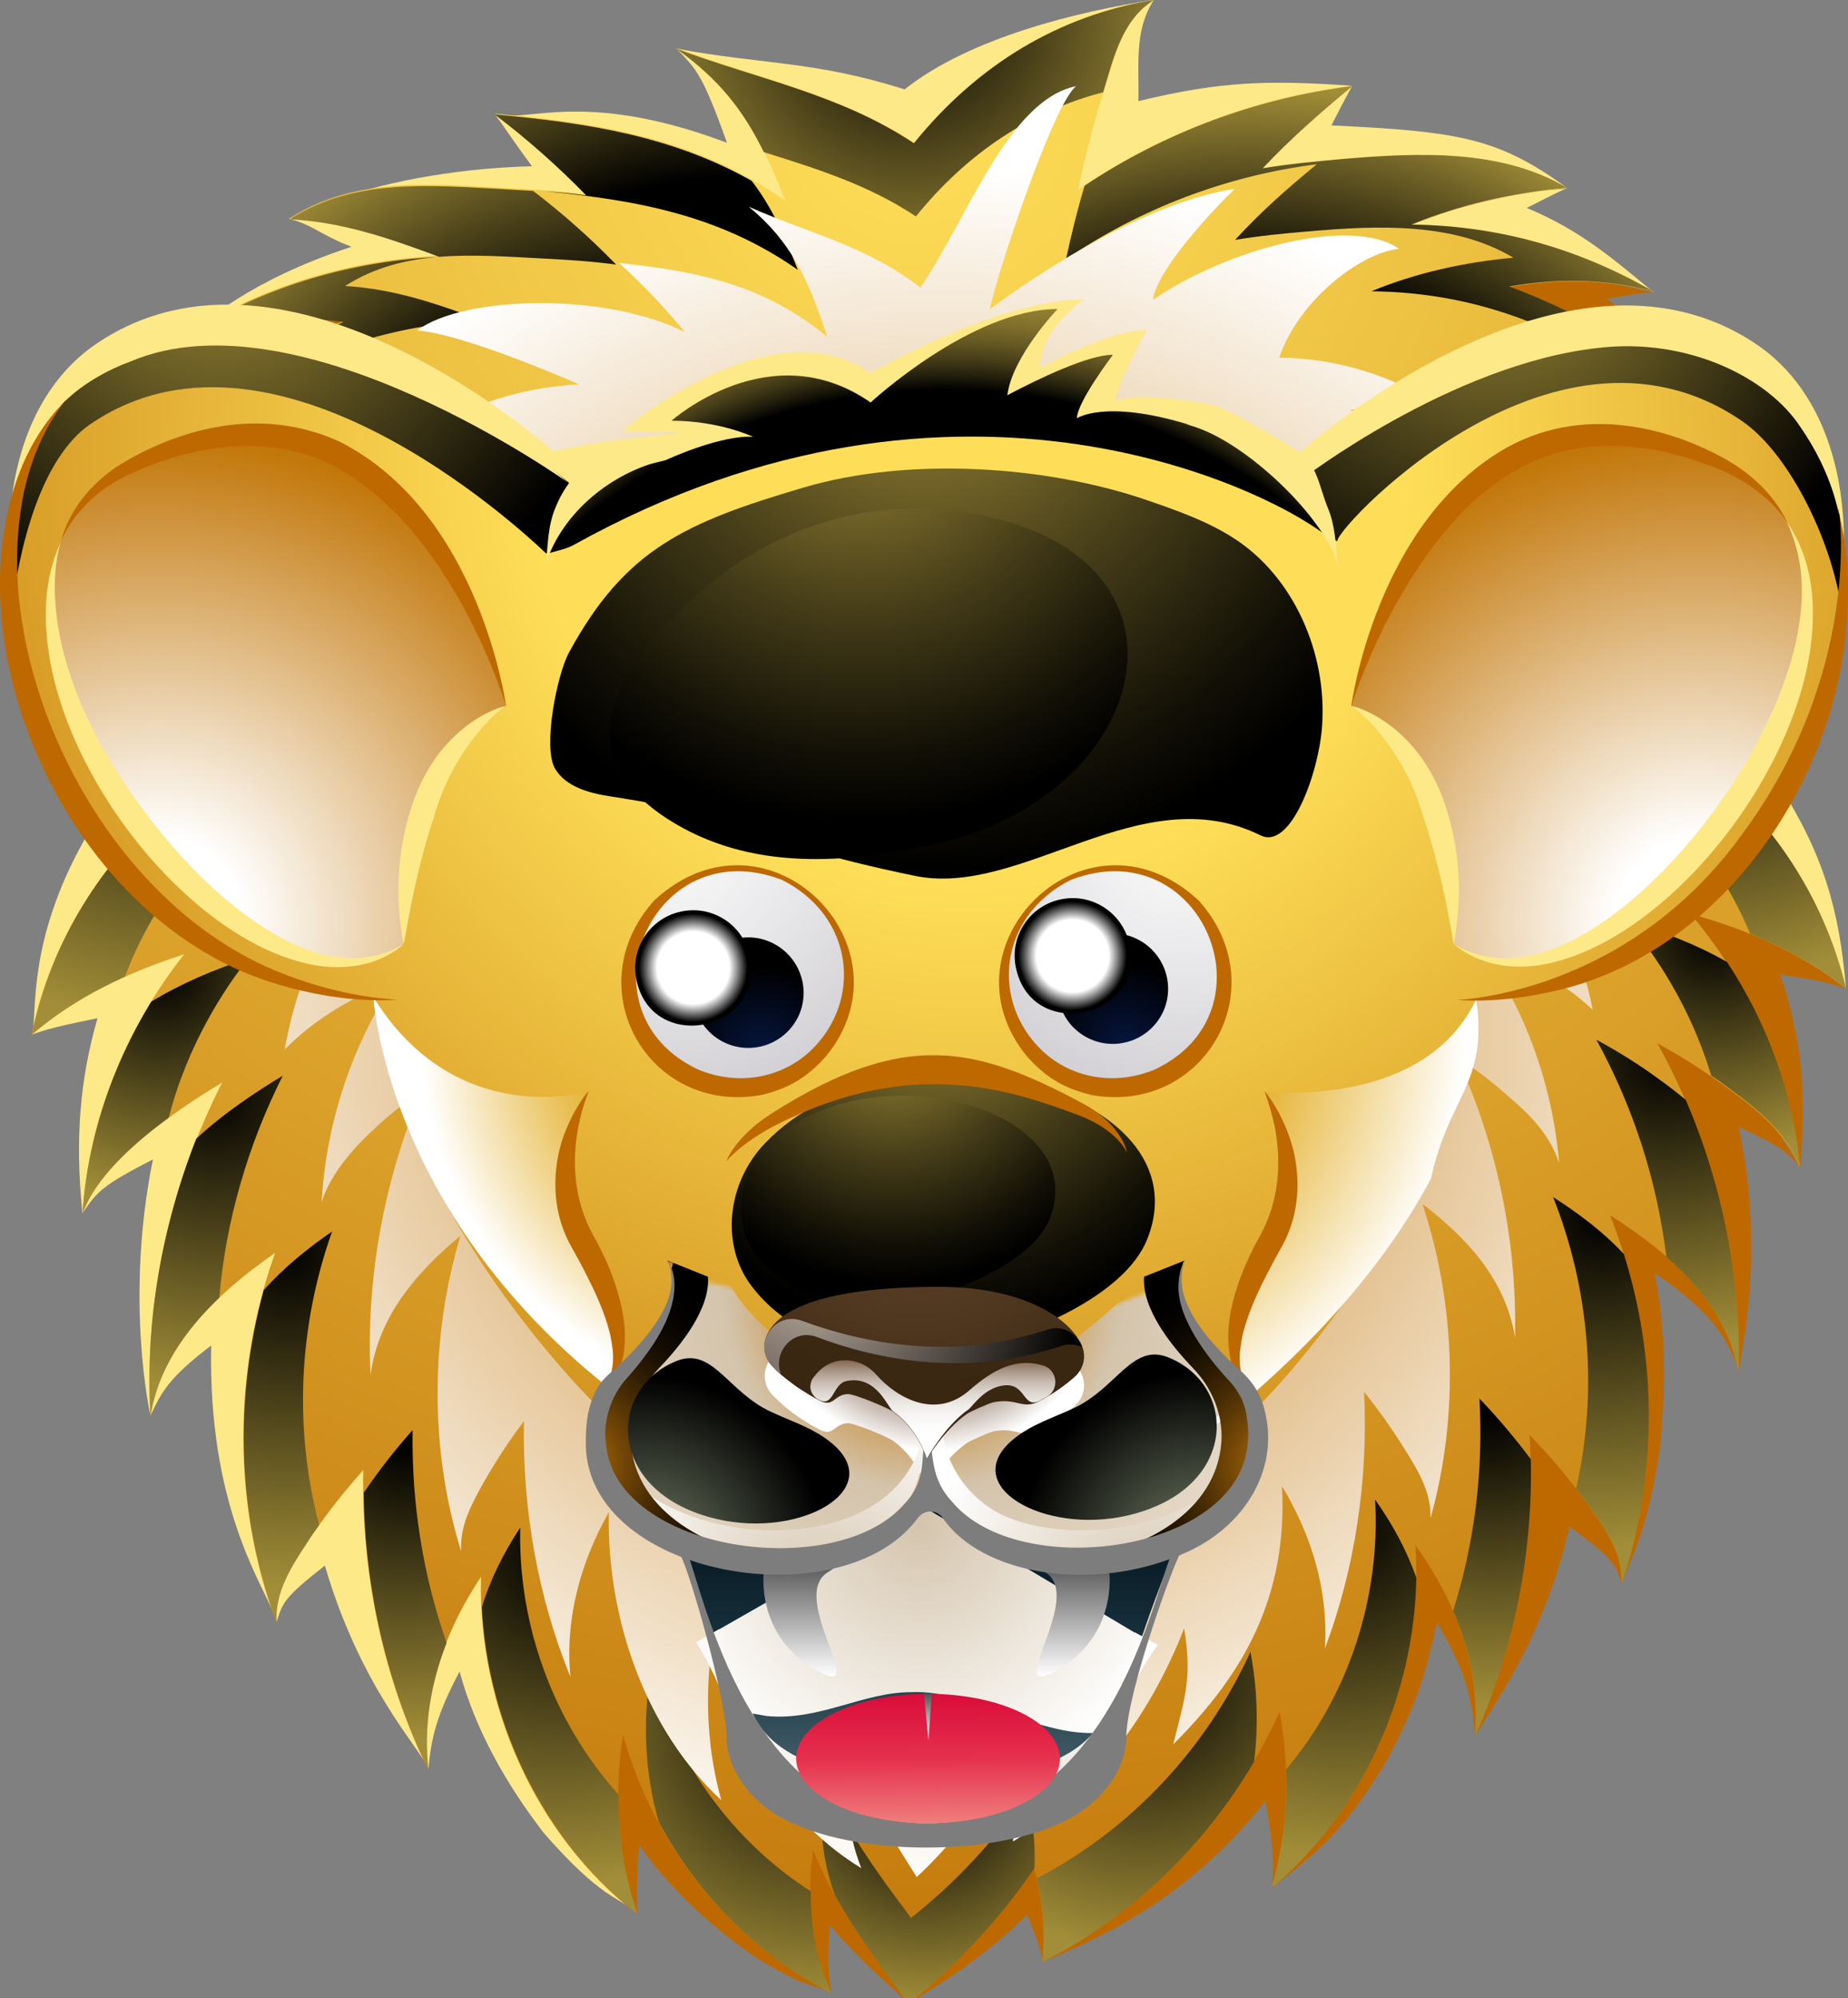 <?xml version="1.0" encoding="utf-8"?>
<!-- Generator: Adobe Illustrator 18.1.1, SVG Export Plug-In . SVG Version: 6.00 Build 0)  -->
<svg version="1.1" id="Layer_87" xmlns="http://www.w3.org/2000/svg" xmlns:xlink="http://www.w3.org/1999/xlink" x="0px" y="0px"
	 viewBox="0 0 456.8 493.9" enable-background="new 0 0 456.8 493.9" xml:space="preserve">
<rect x="0" y="0" width="456.8" height="493.9" fill="#808080" stroke="none"/>
<g>
	<g>
		<g>
			<path fill="#FEE989" d="M349.2,43C349.1,43,349.1,43,349.2,43l2.1,11.2c-2.5,1-0.8,0.3-5.1,2c3.7,0.1,2.1,0.1,5.5,0.2l2.1,11.1
				c4-3.5,8.3-6.7,12.8-9.7c15.3,2.4,29.3,7.9,42.1,14.4c-9.4-7.7-17.6-15.1-31.3-20.8c0.4-0.2,9.5-4.9,9.9-4.8
				c-5.2,0.5-12.5,0.7-17.6,1.8C361.1,45.5,357.2,44.6,349.2,43z"/>
			<path fill="#BE6900" d="M376.7,61.5l-0.8,8.4c-2.6,0.4-1.6,0.2-5,0.8c2.3,0.9,1.3,0.5,4.7,1.8l-0.8,8.3c4.1-2,7-3,10.5-4.1
				c18,8.4,38.9,24,51.2,37.3c-10.4-14.4-21.6-27.8-39.3-40.1c2-0.3,7.3-1.5,11.4-1.7c-5.8-1.2-13.3-3.1-18.7-3.1
				C389.4,68.7,377.4,61.5,376.7,61.5z"/>
			<path fill="#FEE989" d="M429.9,198c12.2,12.9,21.8,28.6,26.4,46.4c-1.6-19.5-5.6-33.2-16.6-50.5c-2-2.9-9.2-20.4-27.1-34.4
				c9.6,0.7,17.4,2.1,25.3,5c-9.5-3.7-19-5.9-28.5-6.4C419.3,169.9,425.6,180.7,429.9,198z"/>
			<path fill="#BE6900" d="M441.8,166.1c-2.7-13.2-5.2-23.9-12.4-35.9c-6.2-10-12.8-18.7-23.5-26.7c5.2,0.9,10.5,1.9,15.5,3.4
				c-6.9-2.5-14.2-4.4-20.2-5.3C423.3,117.2,436.7,139.7,441.8,166.1z"/>
			<path fill="#FEE989" d="M136.4,48c2,3,3.4,5.3,3.4,5.3l2.4-4.7c2.5,0.3,1.4,0.1,4.4,0.5c-3-3.1-1.7-1.7-3.1-3.1l2.4-4.8
				c-2.6-0.1-5.1-0.2-7.7-0.2c-4.5-4.1-11-9-15.9-12.7c1.9,2.3,4.3,6.2,9.2,12.8c-15.8,0.4-34.3,3-49.8,8.7
				C99.8,47.1,122.3,51.4,136.4,48z"/>
			<path fill="#FEE989" d="M187.7,59l5.9-4.6c3,2.1,2.2,1.5,4.1,2.8c-1.8-4.6-0.9-2.2-1.8-4.6l5.9-4.7c-2.1-1.1-11.4-26.6-34.6-35.9
				c4.9,5.1,6.4,6.2,12.5,23.3c-31.6-11.9-46.2-6.4-54.3-6.7c21.8,2.8,42.8,10.6,60.1,20.7C186.9,55,187.7,59,187.7,59z"/>
			<path fill="#FEE989" d="M310.3,30.7l4.2,7.7c-2.2,2.3-7.5,1.7-10.1,4.5c2.9-0.5,9.5-0.8,11.9-1.2l4.2,7.6
				c1.1-2.8,4.3,0.2,5.6-2.7c21.3-2.2,44.4-9.3,61.3-0.1C370.3,34,360.5,32.5,329.1,31c0.1-0.2,4.9-9.6,5.2-9.7
				c-3.4,2.8-10.4,4.3-13.6,7.3C320.2,28.6,310.7,30.5,310.3,30.7z"/>
			<path fill="#FEE989" d="M285.1,0c-18.5,2.8-45.4,9.3-61.5,22.1C201.3,15,188.4,16,167.1,12c22.8,8.1,40.2,21.5,61.9,34.7
				C245.2,26.9,263.5,4.1,285.1,0z"/>
			<path fill="#FEE989" d="M262.6,22.6c-0.8,0.3-5,10.1-5.6,10.7l3.5,9.6c-0.9,3.8,0.9,12.8,0.5,14.6c6-4,9.1-12.3,11.6-13.9l10,6.6
				c-0.4-3.9,3.5-5.5,3.3-9.5c14.2-7.7,29.7-16.9,48.3-19.5C313.8,19.8,302,20,281.4,25c0.2-9-1.1-17.4,3.8-25
				C275.7,7.1,265.6,12.5,262.6,22.6z"/>
			<path fill="#BE6900" d="M7.8,255.8c0.2-0.4,0.3-1,0.4-1.7C8,254.7,7.9,255.2,7.8,255.8z"/>
			<path fill="#BE6900" d="M68.4,401c-0.1-0.5-0.3-1.1-0.6-1.7C68,399.8,68.2,400.4,68.4,401z"/>
			<path fill="#BE6900" d="M50.9,113.4c-15.9,3.1-21.4,7-28.5,12C30.9,120.1,40.9,116.2,50.9,113.4z"/>
			<path fill="#BE6900" d="M157.5,473.1c-0.1-0.1-0.3-0.3-0.4-0.4C157.2,472.8,157.4,473,157.5,473.1z"/>
			<path fill="#BE6900" d="M47.8,81.8c0.1,0,0.2-0.1,0.3-0.2C48,81.7,47.9,81.8,47.8,81.8z"/>
			<path fill="#BE6900" d="M122.4,28.3c0.8,0.2,1.8,0.3,3,0.4C124.4,28.5,123.4,28.4,122.4,28.3z"/>
			<path fill="#BE6900" d="M71.6,54.2c3.2-1.6,6.5-3.1,10.1-4.4C78.1,50.9,74.7,52.3,71.6,54.2z"/>
			<path fill="#BE6900" d="M436.6,114c-4.5-3.3-9.7-5.5-15.2-7.1C426.9,108.9,432.2,111.4,436.6,114z"/>
			<path fill="#BE6900" d="M441.8,166.1c-1.3-0.6-2.6-1.1-4-1.6C439.1,165,440.4,165.5,441.8,166.1z"/>
			<path fill="#BE6900" d="M357,381.7l-7.9-5.8c0,1.2-5,10.4-5,10.4c1.7,1.9-5.8,59.2-29.8,80.4c12.8-9.9,18.4-15,28.2-31
				c7.5-14,9.8-21.3,12.7-34.7c6.3,11.2,8.5,16.6,9.4,28c3.3-14.5,6.4-27.7,0-39.2C365.1,385.1,356.8,388.6,357,381.7z"/>
			<path fill="#BE6900" d="M325.1,427.3c0,0-8.4-5.2-8.5-5.9c-1.1,2.2-9.7,3.7-9.7,3.7c1.5,3.6-28.1,48.7-49.2,59.9
				c21.3-8.7,39-19.5,55.1-39.8c1.3,7.8,2.4,13.8,1.6,21.5C316.7,457.9,324.4,428.5,325.1,427.3z"/>
			<path fill="#BE6900" d="M265.1,469.3c0.3-0.3-4.1-3.3-3.8-3.7c0,0-13.6-22.5-14.3-6.2c-8.2,10.9-12.7,28-22.4,35.8
				c10.5-6.3,19.6-12.4,29.3-21.9c1.3,3.4,3.6,8.4,3.8,11.7C258.1,480.1,265.8,474.1,265.1,469.3z"/>
			<path fill="#BE6900" d="M392.2,354l-7.8,3.4c-2.6-3.3-3.5-4.2-10.2-12c0.2,2.6,1,13.6,1.1,16l-7.4,3.2c2.6,1.4,4,45.6-3.3,64.5
				c9.8-15.2,17.7-28.3,23.4-51.7c9.7,7.2,11.4,8.8,12.8,14C404,382.9,393.2,356.6,392.2,354z"/>
			<path fill="#BE6900" d="M209,458.4c0,0-7.1-0.7-8.2-3.3c-0.6,5-14.6,5.3-14.6,5.3c2.3,3.7,16.9,26.6,19.4,32.2
				c-1-4.7-1.1-8.4-0.5-16.7c8.6,10.1,17.5,17.1,19.5,19.3C217.3,485.6,208.7,459.6,209,458.4z"/>
			<path fill="#BE6900" d="M456.3,244.4c-5.8-4.4-12.9-9.3-19.5-12.3c-2.7-6.6-4.8-10.5-7.7-15.6l-6.5,10.1c-2.9-0.9-4-1.2-6.2-1.9
				c1.8,2.2,0.9,1.1,4.1,5.1l-6.4,10c7.5-0.5,11.9-0.2,13.3-0.2c8.4,13.1,15.7,33.3,17.6,48.9c1.3-17.4,1-29.5-4.9-47.6
				C446.7,242,450.1,242.2,456.3,244.4z"/>
			<path fill="#BE6900" d="M422.1,251.2l-8.3,8.3c-2.9-1.7-2.7-1.6-5.4-3.1c1.5,2.8,0.7,1.3,2.9,5.5l-8.2,8.2
				c6.7,1.5,26.9,47.7,26.7,68.9c1.8-11.2,6-31.8,0-60.4c9.4,4.3,11.8,5.9,15.1,9.9C440.9,281.3,424,256.4,422.1,251.2z"/>
			<path fill="#BE6900" d="M404.7,297.8c0,0-5.5,2.7-7.8,1.1c0.9,2.4,0.5,1.4,1.5,4.1l-4.2,3.4c2.1,1-2.7,3.7,0,5.1
				c8.2,25.7,14.1,55.6,6.7,79.8c3.5-8.9,6.5-14.2,9.4-33.4c1.2-12,2-26.4-1.3-43.2c14.6,10,17.8,16,20.9,24.2
				C428.7,321.1,411.4,294,404.7,297.8z"/>
			<path fill="#FEE989" d="M106.1,70.1l0.9-6c2-0.1,1-0.1,4.4-0.3c-4.2-1.5-4.2-1.5-4.2-1.5l0.9-6.1c-3.9-3.1-28.7-6.9-36.7-2.1
				c5.7,1.3,8,4.1,15.5,6.9c-25.7,8.4-36.4,19-39.1,20.6C63.2,73.4,106.1,70.1,106.1,70.1z"/>
			<path fill="#FEE989" d="M49.9,249.7l-6.8-9.7c0.2-0.3,3.7-4.9,3.9-5.2c-3.5,1.2-3.7,1.2-6.1,2.1l-6.9-9.9
				C31,233,13.4,251.2,7.8,255.8c3.2-1.3,7.8-2.4,16.3-4.1c-4.4,15.3-5.6,30.2-3.7,48.3C21.7,284.8,49.9,249.7,49.9,249.7z"/>
			<path fill="#FEE989" d="M60.7,277.4l-6.9-6.4c1.8-3.8,1.3-2.7,2.4-5c-3.7,2.2-1.9,1.1-4.6,2.9l-7-6.5c-6,2.8-25,26.7-24.2,37.5
				c3.5-5.3,5.1-7,17.4-13.3c-7.1,35-0.6,63.4-0.6,63.4C36.3,328,60.7,277.4,60.7,277.4z"/>
			<path fill="#FEE989" d="M35.6,213.9l-1.9-6.5c2.1-2.2,0.9-1,5.2-5.2c-2-0.3-3.8-0.7-7.1-1.1l-2-6.9c-3.2,4.3-2.2,2.9-4.6,6.3
				c-0.6,0-1.1,0-1.7-0.1c13.6-26.7,29.4-39,41.8-48.1c-15.7,1.9-30,5.1-45.8,11.7c14.5-25.2,32.2-40.8,54.8-54.9
				c-7.4,0.7-15.4,2.1-23.4,4.3c5-1,11-1.8,18.4-2.6c-24.6,15.2-40.1,33.9-52.6,55.6c14-6,27.8-10.2,44.2-12.4
				C34,173.9,22,200.7,22,200.7l-0.4,0.1c1.4,1,1.2,0.9,2.3,1.7C7.4,228.7,9,247.7,8.2,254.1c4-16.3,12.4-31.9,23.4-44.5
				C33.2,211.3,35.6,213.9,35.6,213.9z"/>
			<path fill="#BE6900" d="M73.8,85.3c5.9,1.5,9.9,3.3,9.9,3.3l-1-7.5c3.4-1.5,1.9-0.8,4.4-1.9c-4.7-0.6-2.3-0.3-4.8-0.6l-1-7.6
				c-4.5,2.6-6.1,3.4-11.9,7.1c-5.7,0.2-15.3,2.1-21.7,3.7c4.7-0.3,6.6,0.4,14.5,1.3c-26.2,19.2-33.4,34.1-39.9,42.3
				C34,112,54.6,95,73.8,85.3z"/>
			<path fill="#FEE989" d="M75.6,320.6l-1.3-9.1c1.5-4.5-5.9-1.1-5.1-3.4c-3.6,2.5-2.8-6.3-5.3-4.5l-18.5-5.9
				c-1.1,5.4-8.2,34.7-8.2,52.2c2.8-5.9,4.5-9.3,15-17.3c-0.8,39.4,12.4,58.4,15.6,66.6C60.2,376,75.6,320.6,75.6,320.6z"/>
			<path fill="#FEE989" d="M127,395l-7.4-2.3c0-3.5,0-2.4,0-5c-1.5,2.3-0.8,1.3-2.6,4.1l-7.5-2.4c0.2,1.8-6.5,33.7-3.6,47.9
				c0.7-8,2.2-13.7,7.7-24.1c4,14.6,11.5,27.8,20.9,40c14.1,16.1,18.3,15.7,22.6,19.4C136.3,455.1,127,395,127,395z"/>
			<path fill="#BE6900" d="M163.9,430.4l-8.5,0.5c-0.8-2.7-0.5-1.6-1.4-4.7c-0.7,4.6-0.5,3.6-0.7,4.9l-8.6,0.5
				c1.8,4.4,10.7,34.7,12.9,41.6c-0.3-3.4-0.3-8.4,0.4-17.1c5.7,8.3,15.3,18.3,28.1,27.3c13.3,8.3,14,6.7,19.5,9.3
				C183.4,480.6,163.9,430.4,163.9,430.4z"/>
			<path fill="#FEE989" d="M101.1,373.4l-10.6-4.2c0-1.4,0-0.1,0-7.4c-1.9,2.1-3,3.4-4.8,5.5l-10.8-4.3c-3.4,2.7-10.7,24.1-6.5,37.9
				c1.4-4.8,2.1-6.2,11.9-13.9c8.9,30.4,23.5,45.1,25.6,50.2C98.4,421.3,101.1,373.4,101.1,373.4z"/>
		</g>
		<g>
			<radialGradient id="SVGID_1_" cx="225.288" cy="25.703" r="469.903" gradientUnits="userSpaceOnUse">
				<stop  offset="1.034500e-02" style="stop-color:#FEDE58"/>
				<stop  offset="1" style="stop-color:#C2770A"/>
			</radialGradient>
			<path fill="url(#SVGID_1_)" d="M456.3,244.4c-4.2-17.6-13.2-33.8-25.8-46.7c-3.3-14.3-10.1-27.8-19.8-38.9
				c10.7,0.5,21.3,3,31.1,7.3c-4.4-25.2-17.5-48.9-38.2-63.6c12.1,1.8,23,4.6,33,11.5c-17.5-19.5-38.9-33.9-63.4-43.1
				c12.4-2.1,23.4-1.9,35.5,1.2c-18.6-10.7-38.3-16.2-59.7-16.5c12.2-5,25.3-7.9,38.4-9.1c-16.2-9.6-36.6-8.7-55.4-7.1
				c-6.5,0.6-13.2,1.2-19.8,2.3c6.8-7.5,14.3-14.1,22.1-20.5c-24.2,3-47.7,11.9-67.8,25.7c1.6-7.7,3.5-15.4,5.9-22.9
				c3-9.4,4.6-18.6,12.8-24.1c-23.3,3.9-43.3,15.8-59.2,35.4c-18.4-12.2-38.6-15.8-58.8-23.4c14.5,10.2,20.4,21,26.9,37.7
				c-21.8-15.3-45.1-19.1-71.7-21.5c8,6.1,15.6,12.8,22.6,20c-6.6-0.9-13.3-1.3-19.8-1.6c-18.9-1-37.6-2.8-53.5,7.4
				c13.2,0.7,24.6,4.7,37,9.3c-21.4,1-42.6,7.1-60.8,18.4c12-3.6,24.7-4,37.1-2.3c-24.2,10-45.8,25.8-62.5,45.9
				C36.5,115,54.2,111.6,71.8,110c-22.3,13.3-41.1,32.5-53.7,55.2c14.3-6.1,29.6-10.2,45.1-12.1C45.9,165.4,31.9,182,22.6,201
				c5.1,0,10.1,0.7,15.1,1.6c-15.1,14.2-25.8,32.9-29.9,53.2c11-9.4,24-15.5,37.7-19.9c-14.4,18.3-23.6,40.8-25.1,64.1
				c4.6-12.9,22.7-25.3,34.5-32.4C42,293,35.6,321.6,37.2,350c2.7-17.2,16.3-30.2,30.8-40.3c-10.4,29.3-10.6,62.1,0.3,91.3
				c-0.5-7.2,3.5-13.6,7.5-19.6c4.2-6.3,8.9-12.3,14-18c-0.5,25.6,4.8,51,16,74c-1.9-16.9,3.6-33.4,13.1-47.6
				c-0.8,31.7,13.4,63.8,38.5,83.3c-4.7-14.2-5.7-29.5-3.4-44.3c7.5,27.1,26.2,51.1,51.4,63.8c-5.1-10.9-6-23.3-4.4-35.3
				c5.4,13.6,14.6,26,23.5,37.8c12-9.5,22.5-20.8,31.1-33.4c2,7.5,2.8,15.4,2,23.2c25.9-13,46.7-35.4,58.7-61.7
				c2.7,14.4,2.1,29.4-2,43.4c24.4-20.4,37.5-52.9,35.6-84.6c10,13.9,16,29.9,14.7,46.9c10.4-23.4,14.9-48.7,13.5-74.2
				c5.3,5.5,10.2,11.3,14.6,17.5c4.2,5.9,8.4,11.8,8.1,19.1c9.9-29.6,8.6-62-2.8-90.9c14.9,9.5,28.5,21.5,31.7,38.6
				c0.7-28.4-6.3-56.2-20-81.1c6,3.3,11.7,6.9,17.2,11c7.4,5.4,14.5,11.1,17.9,19.7c-2.3-23.2-11.9-44.8-26.9-62.7
				C431.9,229.8,444.9,235.4,456.3,244.4z"/>
			<radialGradient id="SVGID_2_" cx="70.794" cy="309.446" r="82.834" gradientUnits="userSpaceOnUse">
				<stop  offset="0" style="stop-color:#000000"/>
				<stop  offset="1" style="stop-color:#A28E38"/>
			</radialGradient>
			<path fill="url(#SVGID_2_)" d="M78.9,377c-6.3-23.8-5.1-49.3,3.2-72.6c-6.1,4.2-12,9-16.9,14.5c-7.4,26.9-6.6,55.9,3.2,82.1
				c-0.5-7.2,3.5-13.6,7.5-19.6C76.8,379.9,77.8,378.5,78.9,377z"/>
			<radialGradient id="SVGID_3_" cx="161.355" cy="163.181" r="144.174" gradientUnits="userSpaceOnUse">
				<stop  offset="0.615" style="stop-color:#000000"/>
				<stop  offset="1" style="stop-color:#A28E38"/>
			</radialGradient>
			<path fill="url(#SVGID_3_)" d="M97.5,93.9c-11.4-1.6-22.9-1.2-34,2.1c16.7-10.4,36-15.9,55.6-16.8c-11.3-4.2-21.8-7.8-33.8-8.5
				c14.5-9.3,31.7-7.7,48.9-6.8c6,0.3,12.1,0.7,18.1,1.5c-6.4-6.6-13.3-12.7-20.5-18.2c-2.3-0.1-4.5-0.3-6.7-0.4
				c-18.9-1-37.6-2.8-53.5,7.4c13.2,0.7,24.6,4.7,37,9.3c-21.4,1-42.6,7.1-60.8,18.4c12-3.6,24.7-4,37.1-2.3
				c-24.2,10-45.8,25.8-62.5,45.9c13-9.7,29.1-13.3,45.4-15.1C77.1,103.8,87,98.2,97.5,93.9z"/>
			<radialGradient id="SVGID_4_" cx="40.262" cy="240.179" r="56.969" gradientUnits="userSpaceOnUse">
				<stop  offset="0" style="stop-color:#000000"/>
				<stop  offset="1" style="stop-color:#A28E38"/>
			</radialGradient>
			<path fill="url(#SVGID_4_)" d="M61.4,236.9c-8.4,2.7-16.6,6.2-24,10.7c-9.7,15.8-15.8,33.9-17,52.4c3-8.6,12.1-17,21.3-23.7
				C45.4,262,52.3,248.5,61.4,236.9z"/>
			<radialGradient id="SVGID_5_" cx="52.94" cy="270.27" r="73.23" gradientUnits="userSpaceOnUse">
				<stop  offset="0" style="stop-color:#000000"/>
				<stop  offset="1" style="stop-color:#A28E38"/>
			</radialGradient>
			<path fill="url(#SVGID_5_)" d="M69.9,265.9c-6.3,3.8-14.7,9.3-21.4,15.6C40,303.2,35.8,326.7,37.2,350c1.8-11.4,8.4-21,17-29.2
				C55.8,301.8,61.3,283,69.9,265.9z"/>
			<radialGradient id="SVGID_6_" cx="41.621" cy="166.108" r="86.778" gradientUnits="userSpaceOnUse">
				<stop  offset="0" style="stop-color:#000000"/>
				<stop  offset="1" style="stop-color:#A28E38"/>
			</radialGradient>
			<path fill="url(#SVGID_6_)" d="M54.3,206.4c-4.6-0.8-9.2-1.4-13.8-1.5c8.5-17.4,21.4-32.5,37.1-43.7c-11.1,1.3-22,3.9-32.5,7.6
				c-9.1,9.5-16.7,20.3-22.4,32.1c5.1,0,10.1,0.7,15.1,1.6c-15.1,14.2-25.8,32.9-29.9,53.2c7-6,14.8-10.6,23-14.3
				C35.8,228.2,43.9,216.1,54.3,206.4z"/>
			<radialGradient id="SVGID_7_" cx="424.911" cy="170.389" r="72.162" gradientUnits="userSpaceOnUse">
				<stop  offset="0" style="stop-color:#000000"/>
				<stop  offset="1" style="stop-color:#A28E38"/>
			</radialGradient>
			<path fill="url(#SVGID_7_)" d="M430.4,197.7c-2.2-9.2-5.8-18.1-10.6-26.3c-7.8-2.9-16.1-4.7-24.4-5.1c8.8,10.2,15,22.5,18.1,35.6
				c8.2,8.4,14.7,18.2,19.1,28.9c8.4,3.4,16.4,7.8,23.7,13.5C452.1,226.8,443.1,210.6,430.4,197.7z"/>
			<radialGradient id="SVGID_8_" cx="308.059" cy="169.249" r="148.278" gradientUnits="userSpaceOnUse">
				<stop  offset="0.671" style="stop-color:#000000"/>
				<stop  offset="1" style="stop-color:#A28E38"/>
			</radialGradient>
			<path fill="url(#SVGID_8_)" d="M334.3,21.3c-23.6,2.9-46.4,11.4-66.2,24.6c-1.8,6-3.3,12.1-4.6,18.2c18.4-12.6,39.9-20.7,62-23.5
				c-7.1,5.8-14,11.9-20.2,18.7c6-1,12.1-1.6,18.1-2.1c17.2-1.5,35.9-2.3,50.7,6.5c-12,1.1-24,3.7-35.1,8.3
				c19.6,0.2,37.6,5.3,54.6,15.1c-11.1-2.9-21.2-3.1-32.5-1.1c22.4,8.4,42,21.6,58,39.4c-9.2-6.3-19.1-8.8-30.2-10.5
				c15.3,10.8,26,27,31.7,44.9c7.3,1.2,14.4,3.3,21.1,6.2c-4.4-25.2-17.5-48.9-38.2-63.6c12.1,1.8,23,4.6,33,11.5
				c-17.5-19.5-38.9-33.9-63.4-43.1c12.4-2.1,23.4-1.9,35.5,1.2c-18.6-10.7-38.3-16.2-59.7-16.5c12.2-5,25.3-7.9,38.4-9.1
				c-16.2-9.6-36.6-8.7-55.4-7.1c-6.5,0.6-13.2,1.2-19.8,2.3C318.9,34.4,326.5,27.7,334.3,21.3z"/>
			<radialGradient id="SVGID_9_" cx="180.502" cy="132.866" r="144.174" gradientUnits="userSpaceOnUse">
				<stop  offset="0.615" style="stop-color:#000000"/>
				<stop  offset="1" style="stop-color:#A28E38"/>
			</radialGradient>
			<path fill="url(#SVGID_9_)" d="M134.8,47.3c23,2.2,43.3,6,62.4,19.4c-3.4-8.9-6.7-15.9-11.4-22c-19.5-11-40.3-14.3-63.5-16.4
				c8,6.1,15.6,12.8,22.6,20C141.6,47.9,138.2,47.5,134.8,47.3z"/>
			<radialGradient id="SVGID_10_" cx="224.364" cy="2.78" r="71.121" gradientUnits="userSpaceOnUse">
				<stop  offset="0" style="stop-color:#000000"/>
				<stop  offset="1" style="stop-color:#A28E38"/>
			</radialGradient>
			<path fill="url(#SVGID_10_)" d="M188.8,37.6c13,4.1,25.7,8,37.6,15.9c12.7-15.7,28.3-26,46.3-30.7c2.7-8.9,4.6-17.6,12.4-22.8
				c-23.3,3.9-43.3,15.8-59.2,35.4c-18.4-12.2-38.6-15.8-58.8-23.4C177.8,19.6,183.8,27.4,188.8,37.6z"/>
			<radialGradient id="SVGID_11_" cx="50.785" cy="123.964" r="48.396" gradientUnits="userSpaceOnUse">
				<stop  offset="0" style="stop-color:#000000"/>
				<stop  offset="1" style="stop-color:#A28E38"/>
			</radialGradient>
			<path fill="url(#SVGID_11_)" d="M85.5,121.7c-16.1,1.5-32.3,4.6-45.2,14.2c1.8-2.1,3.6-4.2,5.5-6.2c-11,10.4-20.4,22.4-27.8,35.6
				c9.4-4,19.1-7.1,29-9.3C57.6,142.2,70.7,130.5,85.5,121.7z"/>
			<radialGradient id="SVGID_12_" cx="331.666" cy="375.655" r="83.447" gradientUnits="userSpaceOnUse">
				<stop  offset="0" style="stop-color:#000000"/>
				<stop  offset="1" style="stop-color:#A28E38"/>
			</radialGradient>
			<path fill="url(#SVGID_12_)" d="M339.9,370.7c1.4,24-6.5,48.4-22,66.7c0.4,9.9-0.8,19.8-3.6,29.3c22.4-18.8,35.3-47.6,35.8-76.7
				C347.7,383.2,344.2,376.7,339.9,370.7z"/>
			<radialGradient id="SVGID_13_" cx="368.454" cy="349.982" r="71.546" gradientUnits="userSpaceOnUse">
				<stop  offset="0" style="stop-color:#000000"/>
				<stop  offset="1" style="stop-color:#A28E38"/>
			</radialGradient>
			<path fill="url(#SVGID_13_)" d="M365.7,345.7c1,17.9-1.2,35.6-6.5,52.5c4.2,9.7,6.3,20.1,5.5,30.8c9.6-21.6,14.2-44.8,13.7-68.3
				C374.4,355.4,370.2,350.4,365.7,345.7z"/>
			<radialGradient id="SVGID_14_" cx="395.367" cy="300.876" r="81.99" gradientUnits="userSpaceOnUse">
				<stop  offset="0" style="stop-color:#000000"/>
				<stop  offset="1" style="stop-color:#A28E38"/>
			</radialGradient>
			<path fill="url(#SVGID_14_)" d="M383.9,295.9c9.1,22.9,11.1,48.2,5.7,72.1c1.1,1.4,2.2,2.8,3.2,4.3c4.2,5.9,8.4,11.8,8.1,19.1
				c8.8-26.4,8.8-55,0.5-81.4C396.4,304.6,390.3,300,383.9,295.9z"/>
			<radialGradient id="SVGID_15_" cx="422.913" cy="230.873" r="55.415" gradientUnits="userSpaceOnUse">
				<stop  offset="0" style="stop-color:#000000"/>
				<stop  offset="1" style="stop-color:#A28E38"/>
			</radialGradient>
			<path fill="url(#SVGID_15_)" d="M402.2,227.7c9.5,11.3,16.6,24.3,20.8,38.2c1.4,0.9,2.8,1.9,4.1,2.9c7.4,5.4,14.5,11.1,17.9,19.7
				c-1.8-18.3-8.1-35.5-18.1-50.7C419.2,233.4,410.9,230.2,402.2,227.7z"/>
			<radialGradient id="SVGID_16_" cx="411.738" cy="261.251" r="71.693" gradientUnits="userSpaceOnUse">
				<stop  offset="0" style="stop-color:#000000"/>
				<stop  offset="1" style="stop-color:#A28E38"/>
			</radialGradient>
			<path fill="url(#SVGID_16_)" d="M410.4,267c-5-3.7-10.3-7-15.8-10c9.2,16.8,15,34.9,17.3,53.7c8.8,7.7,15.7,16.8,17.9,28.3
				c0.5-23.2-4-46-13.1-67.1C414.7,270.2,412.6,268.6,410.4,267z"/>
			<radialGradient id="SVGID_17_" cx="99.797" cy="357.855" r="72.044" gradientUnits="userSpaceOnUse">
				<stop  offset="0" style="stop-color:#000000"/>
				<stop  offset="1" style="stop-color:#A28E38"/>
			</radialGradient>
			<path fill="url(#SVGID_17_)" d="M110.4,406.1c-5.9-16.8-8.7-34.7-8.4-52.6c-4.4,4.9-8.4,10.1-12.1,15.5
				c0.3,23.7,5.6,47.1,16,68.4C104.7,426.6,106.5,416.1,110.4,406.1z"/>
			<radialGradient id="SVGID_18_" cx="137.723" cy="382.562" r="83.206" gradientUnits="userSpaceOnUse">
				<stop  offset="0" style="stop-color:#000000"/>
				<stop  offset="1" style="stop-color:#A28E38"/>
			</radialGradient>
			<path fill="url(#SVGID_18_)" d="M152.9,443.6c-16.1-17.8-24.9-42-24.3-66c-4.1,6.2-7.4,12.8-9.5,19.7
				c1.5,29.1,15.3,57.7,38.4,75.7C154.3,463.6,152.8,453.6,152.9,443.6z"/>
			<radialGradient id="SVGID_19_" cx="201.444" cy="423.85" r="70.776" gradientUnits="userSpaceOnUse">
				<stop  offset="0" style="stop-color:#000000"/>
				<stop  offset="1" style="stop-color:#A28E38"/>
			</radialGradient>
			<path fill="url(#SVGID_19_)" d="M200.4,467.5c-19.3-12.3-33.5-32.1-39.6-54.1c-2,12.3-1.4,24.9,2,36.9
				c9.6,18,24.5,33.2,42.7,42.4C201.8,484.8,200.4,476.2,200.4,467.5z"/>
			<radialGradient id="SVGID_20_" cx="228.629" cy="442.385" r="53.342" gradientUnits="userSpaceOnUse">
				<stop  offset="0" style="stop-color:#000000"/>
				<stop  offset="1" style="stop-color:#A28E38"/>
			</radialGradient>
			<path fill="url(#SVGID_20_)" d="M255.7,461.8c0.3-6.2-0.4-12.4-2-18.3c-7.9,11.6-17.5,21.9-28.5,30.6
				c-8.1-10.8-16.5-22.2-21.5-34.6c-1.3,9.8-0.8,19.8,2.7,29c5.2,9.4,11.7,18.2,18.2,26.8C236.6,485.8,247.1,474.4,255.7,461.8
				C255.7,461.8,255.7,461.8,255.7,461.8z"/>
			<radialGradient id="SVGID_21_" cx="282.65" cy="412.27" r="69.968" gradientUnits="userSpaceOnUse">
				<stop  offset="0" style="stop-color:#000000"/>
				<stop  offset="1" style="stop-color:#A28E38"/>
			</radialGradient>
			<path fill="url(#SVGID_21_)" d="M309.1,408.3c-10.8,23.8-29.6,44-52.8,56c1.6,6.8,2.1,13.8,1.4,20.7c21.8-11,39.9-28.5,52.3-49.5
				C311.1,426.5,310.8,417.3,309.1,408.3z"/>
			<radialGradient id="SVGID_22_" cx="233.327" cy="254.292" r="215.732" gradientUnits="userSpaceOnUse">
				<stop  offset="0" style="stop-color:#C2770A"/>
				<stop  offset="0.99" style="stop-color:#FFFFFF"/>
			</radialGradient>
			<path fill="url(#SVGID_22_)" d="M393.7,249.6c-3-15-9.5-28.9-18.6-39.9c-2.4-12.2-7.3-23.8-14.3-33.3c7.7,0.5,15.4,2.6,22.4,6.3
				c-3.2-21.5-12.6-41.8-27.6-54.3c8.8,1.6,16.6,3.9,23.8,9.8c-12.6-16.7-28-29-45.7-36.8c8.9-1.8,16.8-1.7,25.6,1.1
				c-13.4-9.1-27.6-13.9-43.1-14.1c4.9-14.3,20.1-25.9,29.6-26.9c-11.7-8.2-42.4,0-60.8,12.6c0.9-7.3,14.6-22,20.2-27.4
				c-17.5,2.6-40.3,14.8-60.5,29.7c1.1-6.6,15.4-50.4,21.3-55.1c-16.8,3.4-27,33-38.5,49.8c-13.3-10.4-27.9-13.5-42.4-20
				c10.5,8.7,14.7,17.9,19.4,32.2C188.9,70.3,172.1,67,153,65c5.8,5.2,11.2,10.9,16.3,17.1c-19.6-9.9-54.7-9.1-66.2-0.4
				c9.5,0.6,31.1,9.4,40,13.3c-15.5,0.8-30.7,6-43.8,15.7c8.7-3.1,17.8-3.5,26.8-2c-17.4,8.6-33,22.1-45.1,39.2
				c10.2-9,22.9-11.8,35.6-13.2c-16.1,11.4-29.6,27.8-38.7,47.2c10.3-5.3,21.3-8.7,32.5-10.3c-12.4,10.5-22.5,24.7-29.2,40.9
				c3.6,0,7.3,0.6,10.9,1.4C81,226,73.3,242.1,70.4,259.4c7.9-8,17.3-13.2,27.2-17c-10.4,15.7-17,34.9-18.1,54.8
				c3.3-11,16.4-21.7,24.8-27.7c-9.2,21.7-13.9,46.2-12.7,70.4c1.9-14.7,11.8-25.8,22.2-34.4c-7.5,25.1-7.6,53,0.2,78
				c-0.4-6.2,2.5-11.6,5.4-16.8c3.1-5.4,6.4-10.5,10.1-15.4c-0.4,21.9,3.5,43.6,11.5,63.2c-1.4-14.5,2.6-28.5,9.5-40.7
				c-0.6,27.1,9.7,54.5,27.8,71.2c-3.4-12.1-4.1-25.2-2.4-37.8c5.4,23.2,18.9,43.6,37,54.6c-3.7-9.3-4.3-19.9-3.2-30.1
				c3.9,11.6,10.5,22.2,16.9,32.3c8.7-8.1,16.2-17.8,22.4-28.6c1.5,6.4,2,13.2,1.4,19.8c18.7-11.1,33.6-30.2,42.3-52.7
				c2,12.3,0.3,16.6-2.7,28.7c17.6-17.5,28.3-36.7,26.9-63.8c7.2,11.9,11.5,25.6,10.6,40.1c7.5-20,10.7-41.6,9.7-63.4
				c3.8,4.7,7.3,9.7,10.5,14.9c3.1,5,6.1,10.1,5.9,16.3c7.1-25.3,6.2-53-2-77.7c10.7,8.2,20.5,18.4,22.9,33
				c0.5-24.3-4.6-48-14.4-69.3c4.3,2.8,8.5,5.9,12.4,9.4c5.4,4.6,10.5,9.5,12.9,16.8c-1.7-19.8-8.6-38.3-19.4-53.5
				C376.1,237.2,385.5,242,393.7,249.6z"/>
		</g>
		<g>
			
				<linearGradient id="SVGID_23_" gradientUnits="userSpaceOnUse" x1="203.8" y1="458.226" x2="203.252" y2="377.681" gradientTransform="matrix(1 6.800000e-03 -6.800000e-03 1 28.975 -8.233)">
				<stop  offset="0" style="stop-color:#576F7B"/>
				<stop  offset="0.539" style="stop-color:#193540"/>
				<stop  offset="1" style="stop-color:#000D17"/>
			</linearGradient>
			<path fill="url(#SVGID_23_)" d="M289.4,385.2c0,0-12.5,31.3-12.6,40.8c-0.1,9.5-8,25.7-48.1,25.5c-40.1-0.3-46.3-16.7-47.8-26.1
				c-1.6-10.5-11-40.1-11-40.1l59.6-14.3L289.4,385.2z"/>
			<radialGradient id="SVGID_24_" cx="228.492" cy="459.544" r="78.546" gradientUnits="userSpaceOnUse">
				<stop  offset="0" style="stop-color:#D4C4AC"/>
				<stop  offset="1" style="stop-color:#F7EEE1"/>
			</radialGradient>
			<polygon fill="url(#SVGID_24_)" points="229.6,349.5 229.5,349.5 228.7,350 			"/>
			<radialGradient id="SVGID_25_" cx="238.033" cy="485.45" r="82.392" gradientUnits="userSpaceOnUse">
				<stop  offset="0" style="stop-color:#D4C4AC"/>
				<stop  offset="1" style="stop-color:#FFFFFF"/>
			</radialGradient>
			<path fill="url(#SVGID_25_)" d="M280.5,403.5c-2.5,3.4-6.7,10-6.7,15.5c-0.1,7.9-7.5,21.4-44.8,21.1c-37.3-0.3-43.2-14-44.5-21.8
				c-1.1-6-4.6-12.3-6.7-15.6l-5.6,3.2c0,0,7.2,11.1,8.9,21.6c1.5,9.4,7.7,25.8,47.8,26.1c40,0.3,48-16,48.1-25.5
				c0.1-9.5,9.2-21.5,9.2-21.5L280.5,403.5z"/>
			<radialGradient id="SVGID_26_" cx="227.132" cy="376.861" r="66.536" gradientUnits="userSpaceOnUse">
				<stop  offset="0" style="stop-color:#D4C4AC"/>
				<stop  offset="1" style="stop-color:#FFFFFF"/>
			</radialGradient>
			<path fill="url(#SVGID_26_)" d="M229.5,373.2L172.1,406c0,0,4.9,7.5,7.5,16c3.2,1.1,6.6,1.6,10,2.2c13,1.2,23.7-5.9,35.5-5.9
				c16.4-0.9,36.4,14.4,51.7,8.9c0.7-9.3,9.1-20.4,9.1-20.4L229.5,373.2z"/>
			<path fill="#FEE989" d="M434.3,85.2c-47.4-32.2-112.4,26.1-113,26.6c-7.8-4.9-18.8-11.3-22.2-11.9c-20.9-3.6-23.3-0.6-23.3-0.6
				c0-4,7.6-17.7,7.6-17.7c-9.9,0-26.3,9.4-26.3,9.4c0-9.8,10.8-17,10.8-17c-21.3,0-52.7,18.2-52.7,18.2
				c-24.8-17.3-61.6,14.5-61.6,14.5c7.6,0,10.7,0.1,15.1,0.2c-2,0.7-18.8,1.3-31.9,4.7c-0.6-0.6-65.7-58.8-113-26.6
				c-46.6,31.7-14.9,148.3,69.1,154.7C99.4,294,148,340.8,148,340.8c-6.8,28.7,28.3,42.1,53.2,37.4c26.3-4.9,26.7-24.6,26.7-24.6
				l1.1-10.4c-2.2-0.8-4.3-1.6-6.3-2.4h14.4c-2.7,1-5.4,1.8-8.1,2.4l1.1,10.4c0,0,0.4,19.7,26.7,24.6c24.9,4.7,60-8.7,53.2-37.4h0.9
				c0,0,46.6-45.9,54-100.9C449.1,233.8,480.9,116.9,434.3,85.2z"/>
			<radialGradient id="SVGID_27_" cx="239.3" cy="110.026" r="314.463" gradientUnits="userSpaceOnUse">
				<stop  offset="0.345" style="stop-color:#FEDE58"/>
				<stop  offset="1" style="stop-color:#C2770A"/>
			</radialGradient>
			<path fill="url(#SVGID_27_)" d="M434.3,92.3c-47.4-32.2-112.4,26.1-113,26.6c-11.1-2.8-13.9-9.8-28-14.1
				c-20.3-6.1-27.1-1.4-27.1-1.4c0-4,8.9-15.7,8.9-15.7c-9.9,0-26.2,11.6-26.2,11.6c0-9.8,12.6-23,12.6-23
				c-21.3,0-46.2,23.1-46.2,23.1c-24.8-17.3-49.2,4.5-49.2,4.5c11.9,0,20.2,4,20.2,4s-6.5-1-21.8,5.8l-14.7,3.5c0,0,4.1-1.2-9,2.2
				c-0.6-0.6-69.6-59.3-116.9-27.1C-22.9,124,8.9,240.6,92.8,247c6.6,54.1,55.1,100.9,55.1,100.9c-6.8,28.7,28.3,42.1,53.2,37.4
				c26.3-4.9,26.7-24.6,26.7-24.6l1.1-10.4c-2.2-0.8-4.3-1.6-6.3-2.4h14.4c-2.7,1-5.4,1.8-8.1,2.4l1.1,10.4c0,0,0.4,19.7,26.7,24.6
				c24.9,4.7,60-8.7,53.2-37.4h0.9c0,0,46.6-45.9,54-100.9C449.1,240.9,480.9,124,434.3,92.3z"/>
			<radialGradient id="SVGID_28_" cx="231.528" cy="242.406" r="85.385" gradientUnits="userSpaceOnUse">
				<stop  offset="0" style="stop-color:#A28E38"/>
				<stop  offset="0.114" style="stop-color:#8D7B31"/>
				<stop  offset="0.542" style="stop-color:#413917"/>
				<stop  offset="0.848" style="stop-color:#121006"/>
				<stop  offset="1" style="stop-color:#000000"/>
			</radialGradient>
			<path fill="url(#SVGID_28_)" d="M189,282.7c32-33.7,109.8-13.8,94.5,23.8c-5.7,14-29.7,23.8-44.5,26.9
				c-18.9,4-41.7-0.1-53.3-15.6C178.1,307.7,179.7,292.5,189,282.7z"/>
			<radialGradient id="SVGID_29_" cx="220.836" cy="253.781" r="63.49" gradientUnits="userSpaceOnUse">
				<stop  offset="0" style="stop-color:#A28E38"/>
				<stop  offset="0.114" style="stop-color:#8D7B31"/>
				<stop  offset="0.542" style="stop-color:#413917"/>
				<stop  offset="0.848" style="stop-color:#121006"/>
				<stop  offset="1" style="stop-color:#000000"/>
			</radialGradient>
			<path fill="url(#SVGID_29_)" d="M189.2,283.7c23.8-25.1,81.6-10.3,70.2,17.7c-4.2,10.4-22,17.7-33.1,20c-14,2.9-31,0-39.6-11.6
				C181.1,302.4,182.3,291.1,189.2,283.7z"/>
			<radialGradient id="SVGID_30_" cx="371.042" cy="58.52" r="100.936" gradientUnits="userSpaceOnUse">
				<stop  offset="0" style="stop-color:#A28E38"/>
				<stop  offset="1" style="stop-color:#000000"/>
			</radialGradient>
			<path fill="url(#SVGID_30_)" d="M434.3,92.3c-45.6-31-107.7,21.9-112.7,26.3l7.6,14.8c0.5,0.1,1,0.2,1.5,0.4
				c-2.8-0.7,52.5-62,99.8-29.8c12.2,8.3,22.9,31.1,24.8,47.6C457.9,126.8,451.3,103.9,434.3,92.3z"/>
			<radialGradient id="SVGID_31_" cx="54.488" cy="58.603" r="103.496" gradientUnits="userSpaceOnUse">
				<stop  offset="0" style="stop-color:#A28E38"/>
				<stop  offset="1" style="stop-color:#000000"/>
			</radialGradient>
			<path fill="url(#SVGID_31_)" d="M140.7,119.4c-0.6-0.6-69.6-59.3-116.9-27.1c-17,11.6-23.6,34.5-21,59.3
				c1.9-16.5,7.4-38.5,19.6-46.8c47.4-32.2,111.9,31.5,112.6,32c0.1,0,0.2-0.1,0.3-0.1l8.7-18.1C143,118.8,141.9,119.1,140.7,119.4z
				"/>
			<radialGradient id="SVGID_32_" cx="233.485" cy="236.969" r="173.625" gradientUnits="userSpaceOnUse">
				<stop  offset="0.81" style="stop-color:#000000"/>
				<stop  offset="0.826" style="stop-color:#1C190A"/>
				<stop  offset="0.853" style="stop-color:#453C18"/>
				<stop  offset="0.881" style="stop-color:#675A23"/>
				<stop  offset="0.909" style="stop-color:#81712C"/>
				<stop  offset="0.938" style="stop-color:#938133"/>
				<stop  offset="0.967" style="stop-color:#9E8B37"/>
				<stop  offset="1" style="stop-color:#A28E38"/>
			</radialGradient>
			<path fill="url(#SVGID_32_)" d="M321.6,118.6c-0.2,0.2-0.3,0.3-0.3,0.3c-11.1-2.8-13.9-9.8-28-14.1c-20.3-6.1-27.1-1.4-27.1-1.4
				c0-4,8.9-15.7,8.9-15.7c-6,0-18.2,5.8-26.1,10c1.2-9.6,12.4-21.3,12.4-21.3c-21.3,0-46.2,23.1-46.2,23.1
				c-24.8-17.3-49.2,4.5-49.2,4.5c11.9,0,20.2,4,20.2,4s-6.5-1-21.8,5.8l-14.7,3.5c0,0,3.4-0.9-5.6,1.4l-8.7,18.1
				c2.6-0.7,4.9-1.2,6.6-2.2c95.3-52.9,173.8-12.8,187.2-1.1L321.6,118.6z"/>
			<radialGradient id="SVGID_33_" cx="194.183" cy="256.31" r="90.075" gradientUnits="userSpaceOnUse">
				<stop  offset="0.571" style="stop-color:#E6B539"/>
				<stop  offset="1" style="stop-color:#FFFFFF"/>
			</radialGradient>
			<path fill="url(#SVGID_33_)" d="M144,306.9c-10.3-18.2,1.5-37.1,1.5-37.1s-32.7,9.8-53.2-23.3c0,0,2.8,52.4,57.6,96.1
				C152,340.4,157.7,331.1,144,306.9z"/>
			<defs>
				<filter id="Adobe_OpacityMaskFilter" filterUnits="userSpaceOnUse" x="147.1" y="311.6" width="163.8" height="74.6">
					<feColorMatrix  type="matrix" values="1 0 0 0 0  0 1 0 0 0  0 0 1 0 0  0 0 0 1 0"/>
				</filter>
			</defs>
			<mask maskUnits="userSpaceOnUse" x="147.1" y="311.6" width="163.8" height="74.6" id="SVGID_34_">
				<g filter="url(#Adobe_OpacityMaskFilter)">
					<radialGradient id="SVGID_35_" cx="228.103" cy="268.709" r="156.197" gradientUnits="userSpaceOnUse">
						<stop  offset="0.504" style="stop-color:#000000"/>
						<stop  offset="0.626" style="stop-color:#FFFFFF"/>
					</radialGradient>
					<path fill="url(#SVGID_35_)" d="M157.5,313.7l34.9,6.8l83.6,1.8l22.6-8.6c0,0,23.7,10.9,24.1,35.8
						c0.4,24.9-47.7,80.7-47.7,80.7s-95.1,9.5-95.4,9.1c-0.3-0.4-48.5-81.2-48.5-81.2L157.5,313.7z"/>
				</g>
			</mask>
			<g mask="url(#SVGID_34_)">
				<radialGradient id="SVGID_36_" cx="228.103" cy="319.659" r="84.531" gradientUnits="userSpaceOnUse">
					<stop  offset="0.183" style="stop-color:#C2770A"/>
					<stop  offset="0.579" style="stop-color:#D4C4AC"/>
					<stop  offset="1" style="stop-color:#E1D3BF"/>
				</radialGradient>
				<path fill="url(#SVGID_36_)" d="M229,350.3l-1.1,10.4c0,0-0.4,19.7-26.7,24.6c-26.2,4.9-63.8-10.2-51.8-42.2
					c0,0,22.6-18.9,15.6-31.5l15.7,6.3C180.7,317.8,188.5,335.9,229,350.3L229,350.3z"/>
				<radialGradient id="SVGID_37_" cx="228.103" cy="319.659" r="84.532" gradientUnits="userSpaceOnUse">
					<stop  offset="0.183" style="stop-color:#C2770A"/>
					<stop  offset="0.579" style="stop-color:#D4C4AC"/>
					<stop  offset="1" style="stop-color:#E4D7C5"/>
				</radialGradient>
				<path fill="url(#SVGID_37_)" d="M229,350.3l1.1,10.4c0,0,0.4,19.7,26.7,24.6c26.3,4.9,63.9-10.2,51.8-42.2
					c0,0-22.6-18.9-15.6-31.5l-17,10.8C276,322.3,251.6,345.6,229,350.3z"/>
			</g>
			<radialGradient id="SVGID_38_" cx="230.657" cy="314.994" r="43.557" gradientUnits="userSpaceOnUse">
				<stop  offset="0.504" style="stop-color:#714F35"/>
				<stop  offset="0.615" style="stop-color:#8E725E"/>
				<stop  offset="0.862" style="stop-color:#D5CBC4"/>
				<stop  offset="1" style="stop-color:#FFFFFF"/>
			</radialGradient>
			<path fill="url(#SVGID_38_)" d="M198.4,333.6c-6.9-2.6-12.5,6-7.4,11.3c2.9,3,6.6,5.9,11.4,8.4c3.7,2,3.6-1.3,7.1-1.5
				c1.6-0.1,9.9,3.4,11.2,4.3c6.4,4.6,8.4,11.8,8.4,11.8s4.2-7.2,9.9-11.2c0.9-0.6,5.6-2.7,6.7-2.9c5.8-1.1,7,2,11.3-0.3
				c3.4-1.8,6.2-3.8,8.6-5.9c5.6-5,0.4-14.1-6.7-11.7C235.1,343.7,213,339,198.4,333.6z"/>
			<radialGradient id="SVGID_39_" cx="253.396" cy="252.356" r="109.205" gradientUnits="userSpaceOnUse">
				<stop  offset="0.571" style="stop-color:#E6B539"/>
				<stop  offset="1" style="stop-color:#FFFFFF"/>
			</radialGradient>
			<path fill="url(#SVGID_39_)" d="M364.9,247c-13.1,27.6-52.4,22.8-52.4,22.8s11.8,19,1.5,37.1c-16.1,28.4-5.5,36.2-5.5,36.2
				l-18.5,17.2c32.7-24,52.3-47.6,63.7-68.9C358.1,270.9,367.9,267.9,364.9,247z"/>
			<radialGradient id="SVGID_40_" cx="419.997" cy="228.041" r="119.61" gradientUnits="userSpaceOnUse">
				<stop  offset="0.174" style="stop-color:#FFFFFF"/>
				<stop  offset="1" style="stop-color:#C2770A"/>
			</radialGradient>
			<path fill="url(#SVGID_40_)" d="M359.4,233.4c40.4,28.9,127.8-90.5,65.6-119c-70.7-32.5-91,60.2-91,60.2S359.4,183,359.4,233.4z"
				/>
			
				<radialGradient id="SVGID_41_" cx="2628.611" cy="228.041" r="119.597" gradientTransform="matrix(-1 0 0 1 2667.75 0)" gradientUnits="userSpaceOnUse">
				<stop  offset="0.174" style="stop-color:#FFFFFF"/>
				<stop  offset="1" style="stop-color:#C2770A"/>
			</radialGradient>
			<path fill="url(#SVGID_41_)" d="M99.7,233.4c-40.4,28.9-127.8-90.5-65.6-119c70.7-32.5,91,60.2,91,60.2S99.7,183,99.7,233.4z"/>
			<path fill="#BE6900" d="M278.4,285c0.5,0-2.4-5.8-11.7-9.3c-15.9-5.9-40.6-14.9-74.5,2.2c-8.7,4.4-12.7,9.1-12.6,9.1
				c-0.2,0.1,2.3-6.2,11.2-11.8c33-21,50.6-16.5,77.1-2.3C277.4,278.1,278.9,285.2,278.4,285z"/>
			<path fill="#7D7D7D" d="M290.2,383c-4.2,5.7-13.4,67.7-61.2,67.7c-44.3,0-55.1-57.4-59.1-66.7c-0.2,0.1-0.5,0.2-0.7,0.3
				c-0.3,0.1-0.7,0.2-1,0.2c2.1,3.3,11,34.4,11.4,44.4c-0.3,8.5,6.6,17.7,16.4,21.8c17.1,8,48.9,8,66,0c9.8-4.2,16.7-13.4,16.4-21.8
				c0.5-11.6,11.7-42.4,13.4-45C291.2,383.7,290.6,383.4,290.2,383z"/>
			<path fill="#BE6900" d="M149.4,343.1c0,0.2,3-3.7,1.9-10.5c-0.8-6.6-4.9-15.2-10-24.3c-6-10.5-4.2-22-1.6-28.5
				c2.7-6.8,5.8-10.1,5.8-10.1c0.5-0.6-8.6,17.9,1.1,35.6c5.4,9.5,8.4,19.6,7.8,27.2C153.9,340.4,149.3,343.4,149.4,343.1z"/>
			<path fill="#BE6900" d="M308.6,343.1c0.1,0.3-4.5-2.7-4.9-10.5c-0.7-7.6,2.4-17.6,7.8-27.2c9.7-17.7,0.5-36.2,1.1-35.6
				c0,0,3.1,3.3,5.7,10.1c2.6,6.5,4.4,18-1.6,28.5c-5.1,9.1-9.2,17.6-10,24.3C305.5,339.4,308.5,343.3,308.6,343.1z"/>
			<path fill="#BE6900" d="M359.8,247.2c0,0,41.9-1,70.7-40.8c29.5-39.7,24.2-79.1,24.2-79.1c-0.2,0,3,9.4,1.9,25.3
				c-2.5,41.1-31.5,82.8-71.6,92.2C369.5,248.5,359.7,247,359.8,247.2z"/>
			<path fill="#FEE989" d="M454.7,127.3c-0.3,0.2-1.3-9.7-9.7-21.8C437,93.3,417.1,83.4,395.1,86c-36.6,4-73.9,32.9-73.9,32.9
				s32.5-34.3,73.3-38.9c24.1-3,46,9.9,53,23.9C455,117.6,454.3,127.5,454.7,127.3z"/>
			<path fill="#FEE989" d="M441.7,128.9c-0.5-0.1,6.5,7.4,6.4,22.6c0.3,35.4-34.4,80.5-66,86.8c-15.5,3-23-5.5-22.7-4.8
				c-0.2-0.5,8.2,6.3,22,1.9c27.8-8.6,60.7-52.7,63.7-84C446.7,137.1,441.3,128.9,441.7,128.9z"/>
			<path fill="#FEE989" d="M359.4,233.4c-0.3,0.1-2.1-15.4-7.8-32.2c-5-17.3-17.3-27.1-17.6-26.6c-1.2-0.7,16.2,3,23.3,24.6
				C363.5,218,359,233.6,359.4,233.4z"/>
			<path fill="#BE6900" d="M334,174.6c0,0,6-45.8,38.7-64.1c20.4-11.1,41.8-3.6,53.3,2.7c12.7,7,15.6,16.1,15.7,15.7
				c-0.1,0.3-4.5-7.9-17-13c-38.7-15.5-63.2,1.5-82.3,38.4C336.4,166.5,334,174.7,334,174.6z"/>
			<path fill="#BE6900" d="M98.2,247.2c0.1-0.3-11.6,1.5-29.6-3.9c-47.4-13.9-77-73.7-66.5-117.5c4.2-18.6,14.1-26.4,13.7-26.4
				c0.4,0-8.2,8.9-10.7,27c-6.2,41,20.9,97.1,64.6,114.2C86.5,247.2,98.3,246.9,98.2,247.2z"/>
			<path fill="#FEE989" d="M15.8,99.4c0.1,0.2,4-6.9,15.3-12.9c10.9-6.4,29.7-9.1,48.1-3.4c37.2,11.6,61.5,37,61.5,36.4
				c0,0-66.6-47.8-108.3-30.2C21,93.5,15.9,99.5,15.8,99.4z"/>
			<path fill="#FEE989" d="M15.1,133.8c0,0-10.4,27,22.6,69.4c12.7,16.4,27.9,28.6,40.9,32.4c13.3,3.9,21.4-2.6,21.2-2.1
				c0.2-0.6-6.9,7.6-21.9,5.1c-30.4-5.3-64-47.4-66.4-82.3C10.3,141.7,15.4,133.7,15.1,133.8z"/>
			<path fill="#FEE989" d="M99.7,233.4c0.4,0.2-4.1-15.4,2.1-34.2c7.1-21.6,24.5-25.3,23.3-24.6c-0.4-0.5-12.6,9.3-17.6,26.6
				C101.8,218.1,100.1,233.5,99.7,233.4z"/>
			<path fill="#BE6900" d="M125.1,174.6c0,0-13.4-45.1-43.8-60c-18.7-8.8-38.9-2.5-50.9,3.4c-12.4,6.5-15.2,16.1-15.4,15.7
				c0.3,0.5,1.4-9.8,13.8-18.3c11.7-7.4,33.1-16.2,55-6.3C118.7,126.6,125.1,174.6,125.1,174.6z"/>
			<g>
				<radialGradient id="SVGID_42_" cx="165.471" cy="203.855" r="68.875" gradientUnits="userSpaceOnUse">
					<stop  offset="0" style="stop-color:#FFFFFF"/>
					<stop  offset="1" style="stop-color:#D1CFD3"/>
				</radialGradient>
				<path fill="url(#SVGID_42_)" d="M193.6,217c13.3,5.8,19.3,21.3,13.4,34.6c-5.8,13.3-21.3,19.2-34.6,13.4
					c-13.2-5.9-19.2-21.3-13.4-34.6C164.9,217.1,180.3,211.1,193.6,217z"/>
				<path fill="#BE6900" d="M204.1,261.2c-4.1,4.5-8.3,7.7-16,9.5c-28,4.9-45.8-26.7-26.3-48.2C189.7,196.9,226.6,233.9,204.1,261.2
					z M193.3,217.5c-32.3-12.4-51.1,32.6-20.7,46.9c10.5,4.3,20.9,1.7,27.6-4.5C213.3,247.6,211.2,226.5,193.3,217.5L193.3,217.5z"
					/>
				
					<radialGradient id="SVGID_43_" cx="3183.802" cy="-2981.495" r="20.86" gradientTransform="matrix(-0.195 -0.981 0.981 -0.195 3733.839 2801.531)" gradientUnits="userSpaceOnUse">
					<stop  offset="0" style="stop-color:#07163F"/>
					<stop  offset="1" style="stop-color:#000000"/>
				</radialGradient>
				<path fill="url(#SVGID_43_)" d="M190.5,232.9c6.9,3.1,10,11.1,7,18c-3.1,6.9-11.1,10-18,7c-6.9-3-10.1-11.1-7-18
					C175.6,233,183.6,229.8,190.5,232.9z"/>
				<radialGradient id="SVGID_44_" cx="171.351" cy="239.242" r="14.307" gradientUnits="userSpaceOnUse">
					<stop  offset="0.625" style="stop-color:#FFFFFF"/>
					<stop  offset="0.938" style="stop-color:#000000"/>
				</radialGradient>
				<path fill="url(#SVGID_44_)" d="M168.5,225.3c-7.7,1.5-12.8,9.1-11.2,16.8c3.7,18.5,31.7,13,28.1-5.6
					C183.8,228.8,176.3,223.7,168.5,225.3z"/>
			</g>
			<g>
				
					<radialGradient id="SVGID_45_" cx="7292.696" cy="203.855" r="68.875" gradientTransform="matrix(-1 0 0 1 7585.23 0)" gradientUnits="userSpaceOnUse">
					<stop  offset="0" style="stop-color:#FFFFFF"/>
					<stop  offset="1" style="stop-color:#D1CFD3"/>
				</radialGradient>
				<path fill="url(#SVGID_45_)" d="M264.4,217c-13.3,5.8-19.3,21.3-13.4,34.6c5.8,13.3,21.3,19.2,34.6,13.4
					c13.2-5.9,19.2-21.3,13.4-34.6C293.2,217.1,277.7,211.1,264.4,217z"/>
				<path fill="#BE6900" d="M253.9,261.2c4.1,4.5,8.3,7.7,16,9.5c28,4.9,45.8-26.7,26.3-48.2C268.3,196.9,231.4,233.9,253.9,261.2z
					 M264.7,217.5c32.3-12.4,51.1,32.6,20.7,46.9c-10.5,4.3-20.9,1.7-27.6-4.5C244.7,247.6,246.8,226.5,264.7,217.5L264.7,217.5z"/>
				
					<radialGradient id="SVGID_46_" cx="3208.344" cy="-3099.979" r="20.86" gradientTransform="matrix(-0.195 -0.981 0.981 -0.195 3944.842 2801.531)" gradientUnits="userSpaceOnUse">
					<stop  offset="0" style="stop-color:#07163F"/>
					<stop  offset="1" style="stop-color:#000000"/>
				</radialGradient>
				<path fill="url(#SVGID_46_)" d="M280.6,231.9c6.9,3.1,10,11.1,7,18c-3.1,6.9-11.1,10-18,7c-6.9-3-10.1-11.1-7-18
					C265.6,231.9,273.6,228.8,280.6,231.9z"/>
				
					<radialGradient id="SVGID_47_" cx="54.118" cy="236.298" r="14.307" gradientTransform="matrix(1 0 0 1 211.003 0)" gradientUnits="userSpaceOnUse">
					<stop  offset="0.625" style="stop-color:#FFFFFF"/>
					<stop  offset="0.938" style="stop-color:#000000"/>
				</radialGradient>
				<path fill="url(#SVGID_47_)" d="M262.3,222.3c-7.7,1.5-12.8,9.1-11.2,16.8c3.7,18.5,31.7,13,28.1-5.6
					C277.6,225.8,270.1,220.7,262.3,222.3z"/>
			</g>
			<radialGradient id="SVGID_48_" cx="202.715" cy="397.869" r="59.322" gradientUnits="userSpaceOnUse">
				<stop  offset="0" style="stop-color:#D4C4AC"/>
				<stop  offset="1" style="stop-color:#FFFFFF"/>
			</radialGradient>
			<path fill="url(#SVGID_48_)" d="M226.3,360.4c-2.8,6.1-9.3,14.1-24.7,17c-22,4.1-51.9-5.8-54-27.9c-5.1,27.6,29.1,40.4,53.6,35.8
				c26.3-4.9,26.7-24.6,26.7-24.6l1.1-10.4c-0.8-0.3-1.6-0.6-2.3-0.9C227.9,353,227.9,356.9,226.3,360.4z"/>
			<radialGradient id="SVGID_49_" cx="284.6" cy="397.879" r="59.337" gradientUnits="userSpaceOnUse">
				<stop  offset="0" style="stop-color:#D4C4AC"/>
				<stop  offset="1" style="stop-color:#FFFFFF"/>
			</radialGradient>
			<path fill="url(#SVGID_49_)" d="M257.2,377.4c-2.3-0.4-4.3-1-6.2-1.6c-11.5-3.8-18.7-14.8-18.4-26.4c-1.2,0.3-2.4,0.6-3.6,0.9
				l1.1,10.4c0,0,0.4,19.7,26.7,24.6c23.6,4.4,56.4-7.3,54-33C306.5,372.4,278.2,381.3,257.2,377.4z"/>
			<radialGradient id="SVGID_50_" cx="141.215" cy="361.682" r="50.705" gradientUnits="userSpaceOnUse">
				<stop  offset="0" style="stop-color:#C2770A"/>
				<stop  offset="9.104604e-02" style="stop-color:#A36408"/>
				<stop  offset="0.255" style="stop-color:#724606"/>
				<stop  offset="0.418" style="stop-color:#492D04"/>
				<stop  offset="0.577" style="stop-color:#291902"/>
				<stop  offset="0.729" style="stop-color:#120B01"/>
				<stop  offset="0.873" style="stop-color:#050300"/>
				<stop  offset="1" style="stop-color:#000000"/>
			</radialGradient>
			<path fill="url(#SVGID_50_)" d="M162.9,338.2c5.2-5.4,12.7-14.6,12.1-22.6l-10-4c6.9,12.6-15.6,31.5-15.6,31.5
				c-11.5,30.6,22.3,45.7,48.3,42.7c-18.6-0.6-38.2-9.7-41.4-26.3C154.8,351.8,157.5,343.9,162.9,338.2z"/>
			
				<radialGradient id="SVGID_51_" cx="7280.36" cy="361.682" r="50.705" gradientTransform="matrix(-1 0 0 1 7596.987 0)" gradientUnits="userSpaceOnUse">
				<stop  offset="0" style="stop-color:#C2770A"/>
				<stop  offset="9.104604e-02" style="stop-color:#A36408"/>
				<stop  offset="0.255" style="stop-color:#724606"/>
				<stop  offset="0.418" style="stop-color:#492D04"/>
				<stop  offset="0.577" style="stop-color:#291902"/>
				<stop  offset="0.729" style="stop-color:#120B01"/>
				<stop  offset="0.873" style="stop-color:#050300"/>
				<stop  offset="1" style="stop-color:#000000"/>
			</radialGradient>
			<path fill="url(#SVGID_51_)" d="M294.9,338.2c-5.2-5.4-12.7-14.6-12.1-22.6l10-4c-6.9,12.6,15.6,31.5,15.6,31.5
				c11.5,30.6-22.3,45.7-48.3,42.7c18.6-0.6,38.2-9.7,41.4-26.3C303.1,351.8,300.4,343.9,294.9,338.2z"/>
			<linearGradient id="SVGID_52_" gradientUnits="userSpaceOnUse" x1="197.856" y1="385.896" x2="197.856" y2="414.367">
				<stop  offset="0" style="stop-color:#555454"/>
				<stop  offset="1" style="stop-color:#FFFFFF"/>
			</linearGradient>
			<path fill="url(#SVGID_52_)" d="M188.8,388.6c0,0-2.1,15.6,12.7,24.1c14.7,8.5-7.1-17.9,3.2-24.1S188.8,388.6,188.8,388.6z"/>
			
				<linearGradient id="SVGID_53_" gradientUnits="userSpaceOnUse" x1="182.393" y1="385.896" x2="182.393" y2="414.367" gradientTransform="matrix(-1 0 0 1 447.54 0)">
				<stop  offset="0" style="stop-color:#555454"/>
				<stop  offset="1" style="stop-color:#FFFFFF"/>
			</linearGradient>
			<path fill="url(#SVGID_53_)" d="M274.2,388.6c0,0,2.1,15.6-12.7,24.1c-14.7,8.5,7.1-17.9-3.2-24.1
				C248.1,382.5,274.2,388.6,274.2,388.6z"/>
			<path fill="#7D7D7D" d="M312.2,347.2c-1-3.3-3.1-6.2-5.7-8.5c-2.1-1.9-4-3.8-5.7-5.6c-5.1-5.5-8.1-10.9-8.6-15.1
				c-0.6-4.2,0.9-6.4,0.8-6.4c0.2,0-1.7,2-1.7,6.5c-0.1,7.6,6.6,16.9,12.7,23.4c2.1,2.3,3.6,5.1,4.1,8.2c0.4,2.3,0.6,5,0.3,7.2
				c-2.2,26.9-56.2,34.2-72.9,14.5c-5.8-6.2-4.5-11.2-6.4-21c0,0.7,0,1.4,0,2.1c0-0.7,0-1.4,0-2.1c-1.8,9.8,0.4,15-5.4,21.2
				c-16.8,19.8-71.7,12-73.9-14.7c-0.1-0.6-0.1-1.2-0.2-1.8c-0.1-5.4,1.9-10.7,5.6-14.7c1.6-1.8,3-3.5,4.3-5.3
				c11.8-15.7,5.6-23.4,5.6-23.4c-0.2,0,1.3,2.2,0.8,6.4c-0.9,7.4-9,16.1-15.4,21.6c-1.7,1.5-3.1,3.4-3.9,5.6c-1.6,4-1.8,7.4-1.8,12
				c0.7,32.6,63.6,43.2,82.1,17.9c1.6-2.1,4.7-2.1,6.2,0.1c9.5,13.9,36.8,18.6,59.3,8.8C307.7,377.7,317,362.6,312.2,347.2z"/>
			<path fill="#FEE989" d="M135,139.1c4.2-12.6,16.3-22.4,29.3-25.4c-5.8,0.8-11.9-1.4-17.3,0.7c-4.7,1.8-7.8,6.4-9.7,11.1
				C135.5,129.7,135.4,134.5,135,139.1z"/>
			<path fill="#FEE989" d="M330.6,139.1c-4.2-12.6-24.4-31.3-37.4-34.2c5.8,0.8,8.1-5.4,28,7c4.3,2.7,5.1,9,7,13.6
				C330,129.7,330.2,134.5,330.6,139.1z"/>
			<radialGradient id="SVGID_54_" cx="228.534" cy="82.235" r="133.327" gradientUnits="userSpaceOnUse">
				<stop  offset="0" style="stop-color:#A28E38"/>
				<stop  offset="0.114" style="stop-color:#8D7B31"/>
				<stop  offset="0.542" style="stop-color:#413917"/>
				<stop  offset="0.848" style="stop-color:#121006"/>
				<stop  offset="1" style="stop-color:#000000"/>
			</radialGradient>
			<path fill="url(#SVGID_54_)" d="M198.7,120.5c-29.6,8.7-44.2,15.4-58,40.7c-3,5.4-6.6,23.5-3.5,28.8c2.6,4.4,8.2,6,13.3,6.8
				c38.5,5.9,30.8,10.4,75.6,19.7c26.6,5.5,55.9-24.6,85.5-10c7.5,3.7,14.4-15.5,15.2-27c1.3-17.8-6.9-37.1-22.2-46.7
				c-6.5-4.1-13.9-6.7-21.2-9.2C258.3,115,224.4,112.9,198.7,120.5z"/>
			<radialGradient id="SVGID_55_" cx="212.718" cy="96.967" r="106.093" gradientUnits="userSpaceOnUse">
				<stop  offset="0" style="stop-color:#A28E38"/>
				<stop  offset="0.114" style="stop-color:#8D7B31"/>
				<stop  offset="0.542" style="stop-color:#413917"/>
				<stop  offset="0.848" style="stop-color:#121006"/>
				<stop  offset="1" style="stop-color:#000000"/>
			</radialGradient>
			<path fill="url(#SVGID_55_)" d="M156.7,164.5c23.9-33.7,59.3-44.8,91.5-35.8c49.8,13.9,34.5,67.8-15.8,79.6
				c-22.7,5.3-47.1,7.3-67.6-6c-6.1-4-11.9-9.5-13.6-16.6C149.5,178.4,152.3,170.7,156.7,164.5z"/>
			<radialGradient id="SVGID_56_" cx="226.81" cy="289.016" r="58.98" gradientUnits="userSpaceOnUse">
				<stop  offset="0" style="stop-color:#67482F"/>
				<stop  offset="1" style="stop-color:#422D17"/>
			</radialGradient>
			<path fill="url(#SVGID_56_)" d="M197.4,343.1c-3.4-2.6-11.4-7.2-7.3-14.1c4.1-6.9,18.2-10.9,41.9-10.9c23.6,0,33.3,9.6,35.1,14
				c1.9,4.7-38.1,11-38.1,11L197.4,343.1z"/>
			<radialGradient id="SVGID_57_" cx="227.129" cy="285.577" r="74.592" gradientUnits="userSpaceOnUse">
				<stop  offset="0" style="stop-color:#714F35"/>
				<stop  offset="5.119717e-02" style="stop-color:#694A30"/>
				<stop  offset="0.236" style="stop-color:#543A22"/>
				<stop  offset="0.439" style="stop-color:#442F19"/>
				<stop  offset="0.671" style="stop-color:#3B2813"/>
				<stop  offset="1" style="stop-color:#382611"/>
			</radialGradient>
			<path fill="url(#SVGID_57_)" d="M198.4,326.4c-6.9-2.6-12.5,6-7.4,11.3c2.9,3,6.6,5.9,11.4,8.4c3.7,2,3.6-1.3,7.1-1.5
				c1.6-0.1,9.9,3.4,11.2,4.3c6.4,4.6,8.4,11.8,8.4,11.8s4.2-7.2,9.9-11.2c0.9-0.6,5.6-2.7,6.7-2.9c5.8-1.1,7,2,11.3-0.3
				c3.4-1.8,6.2-3.8,8.6-5.9c5.6-5,0.4-14.1-6.7-11.7C235.1,336.6,213,331.9,198.4,326.4z"/>
			<linearGradient id="SVGID_58_" gradientUnits="userSpaceOnUse" x1="230.544" y1="335.134" x2="230.544" y2="357.252">
				<stop  offset="0" style="stop-color:#714F35"/>
				<stop  offset="2.217114e-03" style="stop-color:#725036"/>
				<stop  offset="9.591639e-02" style="stop-color:#937965"/>
				<stop  offset="0.193" style="stop-color:#AF9C8E"/>
				<stop  offset="0.297" style="stop-color:#C8BBB1"/>
				<stop  offset="0.406" style="stop-color:#DCD4CD"/>
				<stop  offset="0.522" style="stop-color:#ECE7E3"/>
				<stop  offset="0.649" style="stop-color:#F7F4F3"/>
				<stop  offset="0.794" style="stop-color:#FDFDFC"/>
				<stop  offset="1" style="stop-color:#FFFFFF"/>
			</linearGradient>
			<path fill="url(#SVGID_58_)" d="M258.3,337.7c-7.1-2.4-13,1-18.7,6c-8.4,7.3-18,1.8-23-3.9c-4.5-5-11.6-4.5-15.1,0.2
				c-0.6,0.6-1,1.3-1.1,2c-0.4,1.6,0.5,3.3,2,4c0,0,0,0,0,0c3.7,2,3.4-3.9,6.8-4.6c7.4-1.6,10.2,6.5,11.5,7.4
				c6.4,4.6,8.4,11.8,8.4,11.8s4.5-8.2,10.3-12.2c0.9-0.6,3.7-5.2,8.5-5.9c5.8-0.9,4.8,6,9.2,3.7c0.6-0.3,1.2-0.7,1.8-1
				C261.7,343.5,261.5,339.1,258.3,337.7L258.3,337.7z"/>
			<radialGradient id="SVGID_59_" cx="200.06" cy="317.882" r="66.582" gradientUnits="userSpaceOnUse">
				<stop  offset="0" style="stop-color:#B4A598"/>
				<stop  offset="0.305" style="stop-color:#81766D"/>
				<stop  offset="1" style="stop-color:#000000"/>
			</radialGradient>
			<path fill="url(#SVGID_59_)" d="M201.9,330.5c14.6,5.5,36.8,10.2,60.5,2.2c1.9-0.6,3.6-0.4,5.1,0.3c-1.2-3.2-4.6-5.7-8.7-4.3
				c-23.7,7.9-45.9,3.2-60.5-2.2c-6.9-2.6-12.5,6-7.4,11.3c0.7,0.7,1.5,1.5,2.3,2.2C190.7,334.7,195.8,328.2,201.9,330.5z"/>
			<defs>
				<filter id="Adobe_OpacityMaskFilter_1_" filterUnits="userSpaceOnUse" x="165" y="311.6" width="127.9" height="2.3">
					<feColorMatrix  type="matrix" values="1 0 0 0 0  0 1 0 0 0  0 0 1 0 0  0 0 0 1 0"/>
				</filter>
			</defs>
			<mask maskUnits="userSpaceOnUse" x="165" y="311.6" width="127.9" height="2.3" id="SVGID_60_">
				<g filter="url(#Adobe_OpacityMaskFilter_1_)">
					<radialGradient id="SVGID_61_" cx="228.507" cy="260.806" r="156.197" gradientUnits="userSpaceOnUse">
						<stop  offset="0.504" style="stop-color:#000000"/>
						<stop  offset="0.626" style="stop-color:#FFFFFF"/>
					</radialGradient>
					<path fill="url(#SVGID_61_)" d="M157.9,305.8l34.9,6.8l83.6,1.8l22.6-8.6c0,0,23.7,10.9,24.1,35.8
						c0.4,24.9-47.7,80.7-47.7,80.7s-95.1,9.5-95.4,9.1s-48.5-81.2-48.5-81.2L157.9,305.8z"/>
				</g>
			</mask>
			<g mask="url(#SVGID_60_)">
				<g>
					<radialGradient id="SVGID_62_" cx="166.4" cy="311.824" r="2.569" gradientUnits="userSpaceOnUse">
						<stop  offset="0.183" style="stop-color:#C2770A"/>
						<stop  offset="1" style="stop-color:#D4C4AC"/>
					</radialGradient>
					<path fill="url(#SVGID_62_)" d="M166.4,312.1l-1.4-0.5c0.4,0.7,0.7,1.5,0.9,2.3C166.1,313.3,166.3,312.7,166.4,312.1z"/>
				</g>
				<g>
					<radialGradient id="SVGID_63_" cx="292.352" cy="311.686" r="0.852" gradientUnits="userSpaceOnUse">
						<stop  offset="0.183" style="stop-color:#C2770A"/>
						<stop  offset="1" style="stop-color:#D4C4AC"/>
					</radialGradient>
					<path fill="url(#SVGID_63_)" d="M293,311.6l-0.6,0.4c0,0.2,0.1,0.4,0.1,0.6C292.6,312.2,292.8,311.9,293,311.6z"/>
				</g>
			</g>
			<radialGradient id="SVGID_64_" cx="159.015" cy="385.433" r="45.359" gradientUnits="userSpaceOnUse">
				<stop  offset="0.286" style="stop-color:#535B4A"/>
				<stop  offset="1" style="stop-color:#000000"/>
			</radialGradient>
			<path fill="url(#SVGID_64_)" d="M167.3,336.4c-17.4,6.9-17.5,32.7,9.9,39.1c20.9,4.9,42.4-7.5,28.1-19c-4.3-3.5-9.8-5.2-14.7-7.5
				C179.9,344.1,176.2,332.9,167.3,336.4z"/>
			
				<radialGradient id="SVGID_65_" cx="7321.284" cy="384.482" r="45.359" gradientTransform="matrix(-1 0 0 1 7618.278 0)" gradientUnits="userSpaceOnUse">
				<stop  offset="0.286" style="stop-color:#535B4A"/>
				<stop  offset="1" style="stop-color:#000000"/>
			</radialGradient>
			<path fill="url(#SVGID_65_)" d="M288.7,335.5c17.4,6.9,17.5,32.7-9.9,39.1c-20.9,4.9-42.4-7.5-28.1-19c4.3-3.5,9.8-5.2,14.7-7.5
				C276.1,343.1,279.8,332,288.7,335.5z"/>
		</g>
	</g>
</g>
<linearGradient id="SVGID_66_" gradientUnits="userSpaceOnUse" x1="229.479" y1="450.745" x2="229.261" y2="418.7">
	<stop  offset="0" style="stop-color:#EF7E7C"/>
	<stop  offset="0.5" style="stop-color:#E6304E"/>
	<stop  offset="1" style="stop-color:#D90D3A"/>
</linearGradient>
<ellipse fill="url(#SVGID_66_)" cx="229.4" cy="434.7" rx="32.6" ry="16"/>
<linearGradient id="SVGID_67_" gradientUnits="userSpaceOnUse" x1="229.37" y1="418.701" x2="229.37" y2="430.212">
	<stop  offset="0" style="stop-color:#555454"/>
	<stop  offset="1" style="stop-color:#FFFFFF"/>
</linearGradient>
<polygon fill="url(#SVGID_67_)" points="228.4,418.7 229.5,430.2 230.3,418.7 "/>
</svg>
